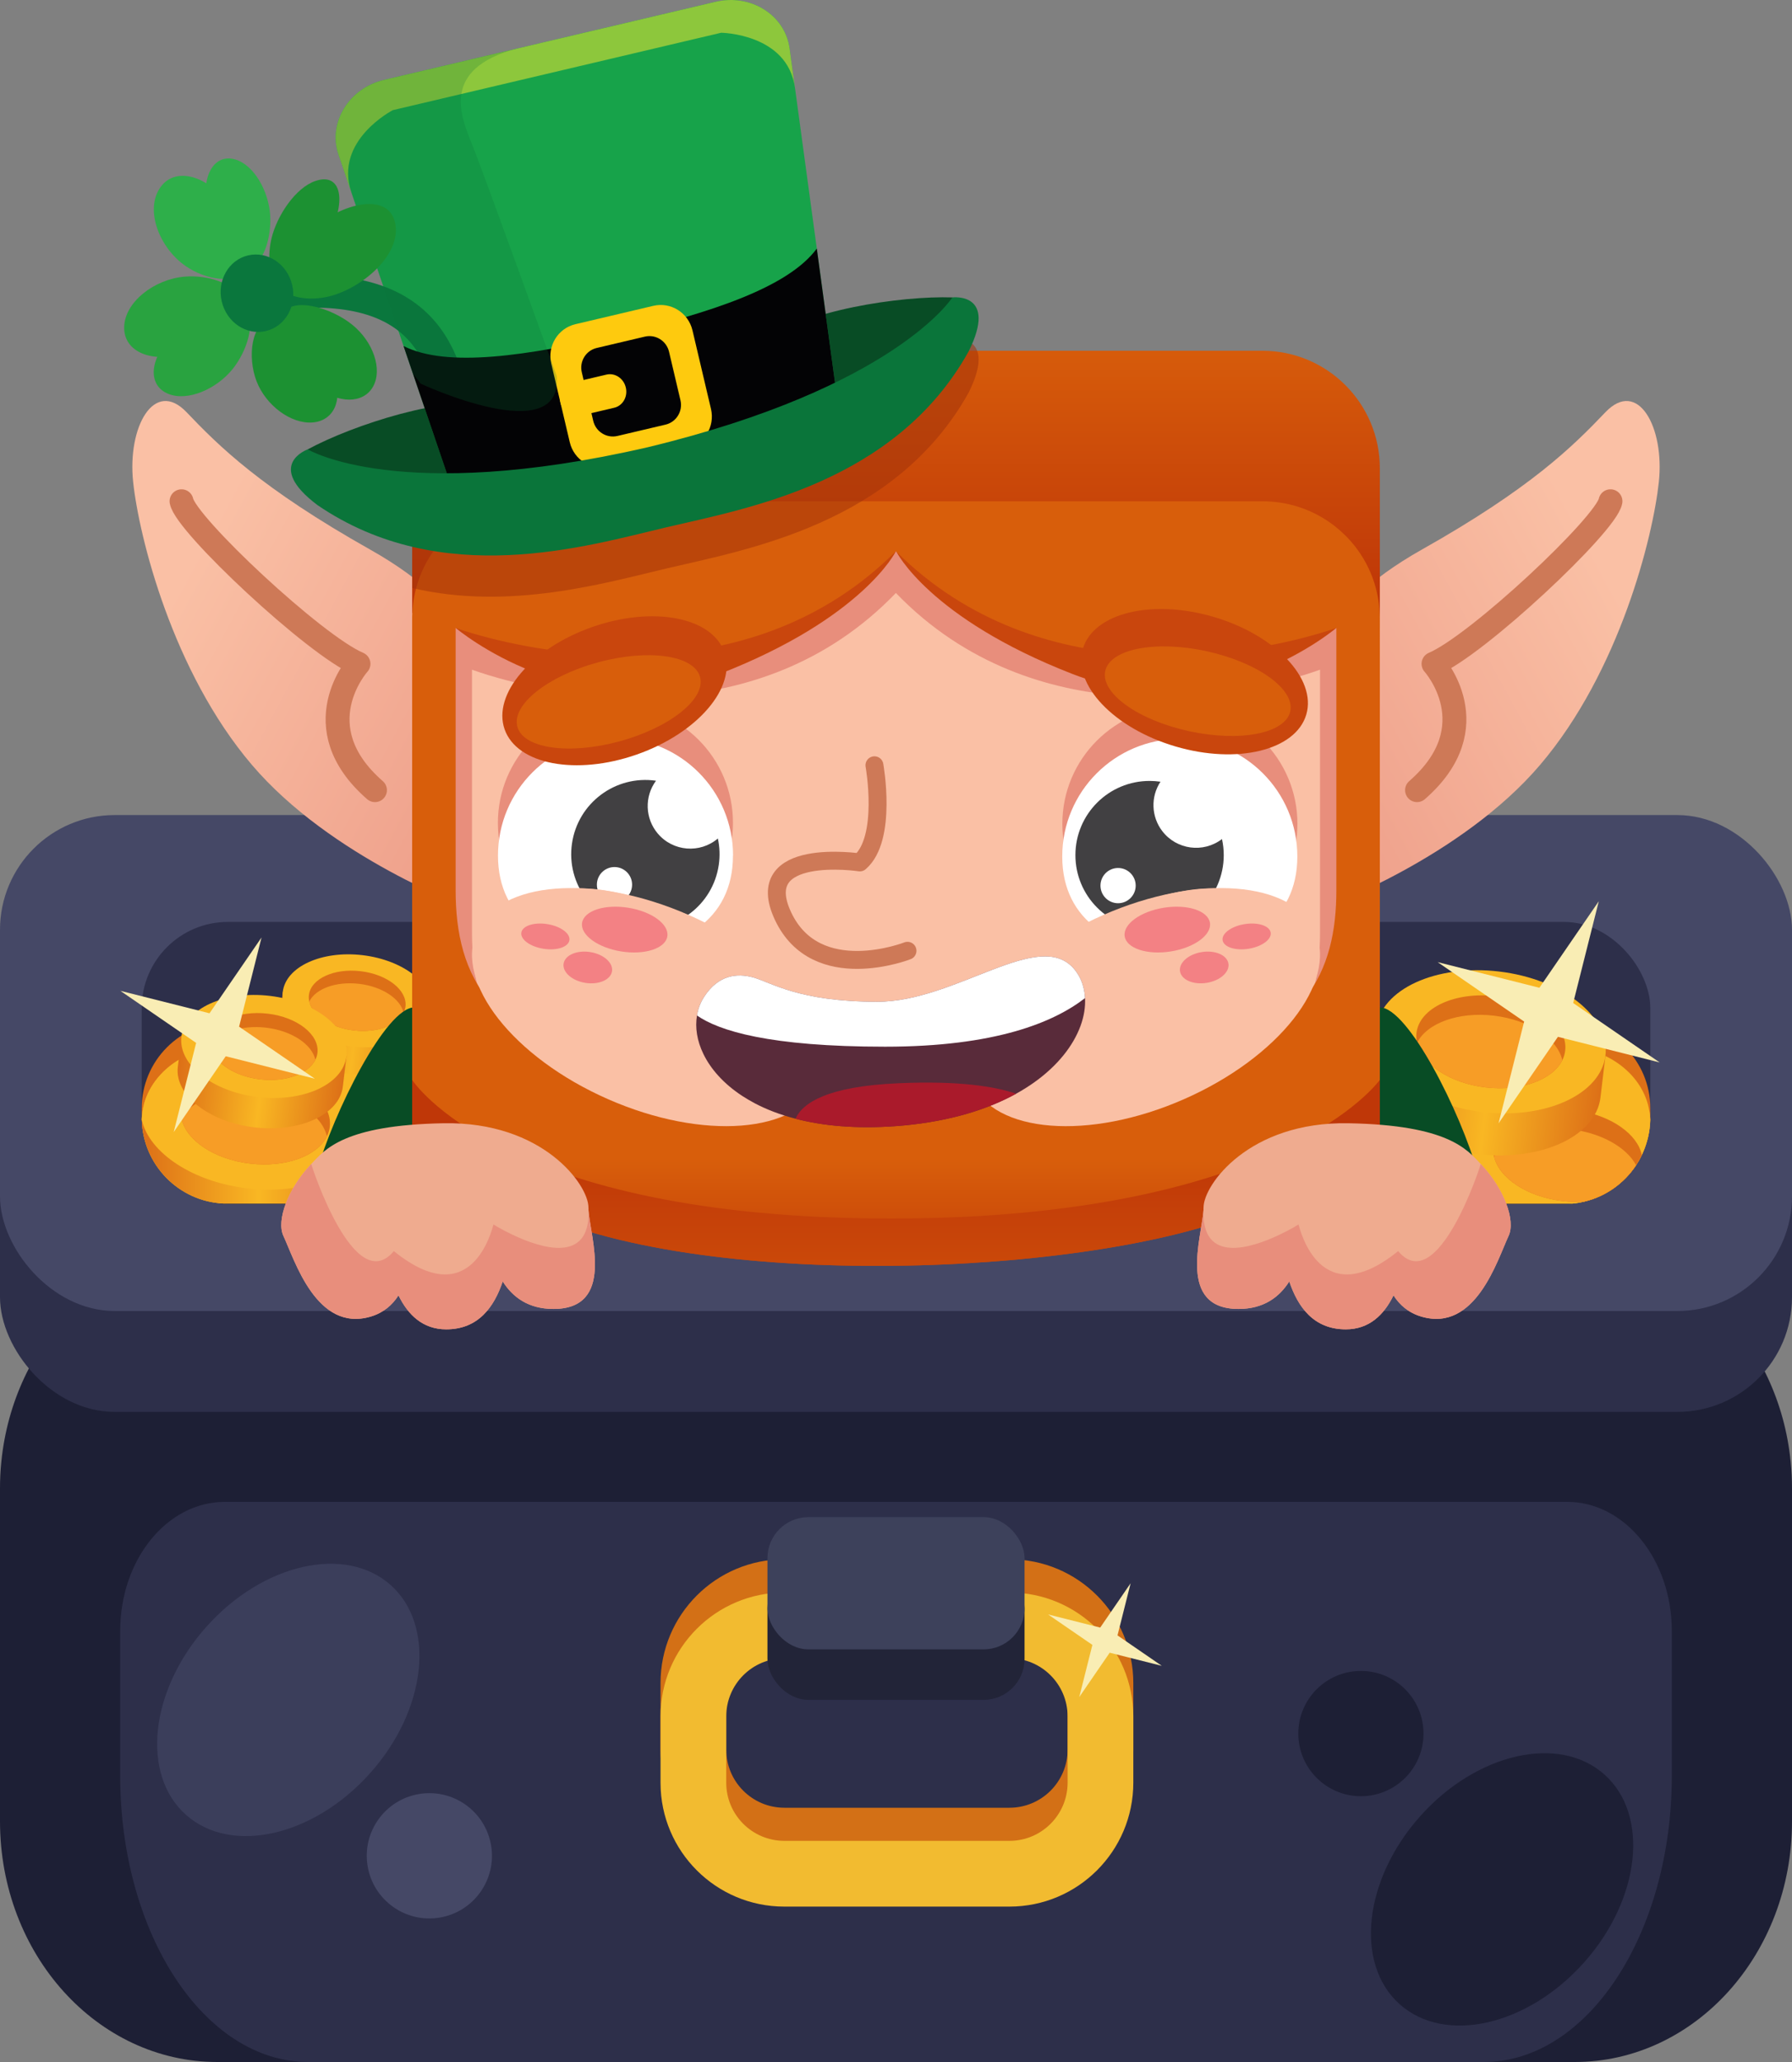 <?xml version="1.0" encoding="UTF-8"?>
<svg id="Layer_1" data-name="Layer 1" xmlns="http://www.w3.org/2000/svg" xmlns:xlink="http://www.w3.org/1999/xlink" viewBox="0 0 300 345">
  <rect x="0" y="0" width="300" height="345" fill="#808080" stroke="none"/>
  <defs>
    <style>
      .cls-1 {
        fill: url(#linear-gradient-2);
      }

      .cls-2 {
        fill: #29a340;
      }

      .cls-3 {
        fill: #a0310a;
        opacity: .53;
      }

      .cls-4 {
        fill: #fff;
      }

      .cls-5 {
        fill: #feca0e;
      }

      .cls-6 {
        fill: #dd7017;
      }

      .cls-7 {
        fill: #d37016;
      }

      .cls-8 {
        fill: #f9b723;
      }

      .cls-9 {
        stroke-width: 4px;
      }

      .cls-9, .cls-10 {
        stroke: #ce7957;
        stroke-linejoin: round;
      }

      .cls-9, .cls-10, .cls-11 {
        fill: none;
        stroke-linecap: round;
      }

      .cls-12 {
        fill: #fac0a5;
      }

      .cls-13 {
        fill: #ed516b;
        opacity: .57;
      }

      .cls-14 {
        fill: url(#linear-gradient-6);
      }

      .cls-15 {
        isolation: isolate;
        opacity: .22;
      }

      .cls-15, .cls-16 {
        fill: #0a753a;
      }

      .cls-17 {
        fill: #454866;
      }

      .cls-10 {
        stroke-width: 3px;
      }

      .cls-18 {
        fill: #084c25;
      }

      .cls-19 {
        fill: #f2bb30;
      }

      .cls-20 {
        fill: url(#linear-gradient-10);
      }

      .cls-21 {
        fill: #222438;
      }

      .cls-22 {
        fill: #1c9132;
      }

      .cls-23 {
        fill: #f9edb4;
      }

      .cls-24 {
        fill: #17a34a;
      }

      .cls-25 {
        fill: #8dc73c;
      }

      .cls-26 {
        fill: #2d2f4a;
      }

      .cls-27 {
        fill: #592b3a;
      }

      .cls-28 {
        fill: #efab8f;
      }

      .cls-29 {
        fill: #1d1f35;
      }

      .cls-30 {
        fill: url(#linear-gradient-5);
      }

      .cls-31 {
        fill: #3d415b;
      }

      .cls-32 {
        fill: #030305;
      }

      .cls-33 {
        fill: #3b3e5b;
      }

      .cls-34 {
        fill: #aa1a2b;
      }

      .cls-35 {
        fill: url(#linear-gradient-7);
      }

      .cls-11 {
        stroke: #0a773d;
        stroke-miterlimit: 10;
        stroke-width: 5.401px;
      }

      .cls-36 {
        fill: url(#linear-gradient-9);
      }

      .cls-37 {
        fill: url(#linear-gradient-3);
      }

      .cls-38 {
        fill: url(#linear-gradient);
      }

      .cls-39 {
        fill: #f79d26;
      }

      .cls-40 {
        fill: #c9460d;
      }

      .cls-41 {
        fill: url(#linear-gradient-4);
      }

      .cls-42 {
        fill: #d85e0b;
      }

      .cls-43 {
        fill: #e88e7c;
      }

      .cls-44 {
        fill: url(#linear-gradient-8);
      }

      .cls-45 {
        fill: #2eaf4a;
      }

      .cls-46 {
        fill: #0a773d;
      }

      .cls-47 {
        fill: #414042;
      }
    </style>
    <linearGradient id="linear-gradient" x1="242.411" y1="151.118" x2="275.052" y2="151.118" gradientTransform="translate(0 346) scale(1 -1)" gradientUnits="userSpaceOnUse">
      <stop offset=".006" stop-color="#dd7017"/>
      <stop offset=".511" stop-color="#f9b723"/>
      <stop offset="1" stop-color="#dd7017"/>
    </linearGradient>
    <linearGradient id="linear-gradient-2" x1="153.297" y1="592.995" x2="178.391" y2="592.995" gradientTransform="translate(-175.422 741.297) rotate(6.778) scale(1 -1)" gradientUnits="userSpaceOnUse">
      <stop offset=".006" stop-color="#dd7017"/>
      <stop offset=".511" stop-color="#f9b723"/>
      <stop offset="1" stop-color="#dd7017"/>
    </linearGradient>
    <linearGradient id="linear-gradient-3" x1="269.859" y1="97.328" x2="183.409" y2="144.266" gradientUnits="userSpaceOnUse">
      <stop offset="0" stop-color="#fac0a5"/>
      <stop offset=".989" stop-color="#e88e7c"/>
    </linearGradient>
    <linearGradient id="linear-gradient-4" x1="269.859" y1="97.328" x2="183.409" y2="144.266" gradientTransform="translate(300) rotate(-180) scale(1 -1)" gradientUnits="userSpaceOnUse">
      <stop offset="0" stop-color="#fac0a5"/>
      <stop offset=".989" stop-color="#e88e7c"/>
    </linearGradient>
    <linearGradient id="linear-gradient-5" x1="335.792" y1="606.1" x2="374.435" y2="606.1" gradientTransform="translate(-175.422 741.297) rotate(6.778) scale(1 -1)" gradientUnits="userSpaceOnUse">
      <stop offset=".006" stop-color="#dd7017"/>
      <stop offset=".511" stop-color="#f9b723"/>
      <stop offset="1" stop-color="#dd7017"/>
    </linearGradient>
    <linearGradient id="linear-gradient-6" x1="23.732" y1="154.251" x2="61.952" y2="154.251" gradientTransform="translate(0 346) scale(1 -1)" gradientUnits="userSpaceOnUse">
      <stop offset=".006" stop-color="#dd7017"/>
      <stop offset=".511" stop-color="#f9b723"/>
      <stop offset="1" stop-color="#dd7017"/>
    </linearGradient>
    <linearGradient id="linear-gradient-7" x1="150.002" y1="290.345" x2="150.002" y2="245.614" gradientTransform="translate(0 346) scale(1 -1)" gradientUnits="userSpaceOnUse">
      <stop offset="0" stop-color="#d85e0b"/>
      <stop offset=".989" stop-color="#bf3708"/>
    </linearGradient>
    <linearGradient id="linear-gradient-8" x1="137.332" y1="583.063" x2="165.152" y2="583.063" gradientTransform="translate(-175.422 741.297) rotate(6.778) scale(1 -1)" gradientUnits="userSpaceOnUse">
      <stop offset=".006" stop-color="#dd7017"/>
      <stop offset=".511" stop-color="#f9b723"/>
      <stop offset="1" stop-color="#dd7017"/>
    </linearGradient>
    <linearGradient id="linear-gradient-9" x1="150" y1="152.099" x2="150" y2="127.609" gradientTransform="translate(0 346) scale(1 -1)" gradientUnits="userSpaceOnUse">
      <stop offset="0" stop-color="#d85e0b"/>
      <stop offset=".989" stop-color="#bf3708"/>
    </linearGradient>
    <linearGradient id="linear-gradient-10" x1="150" y1="234.572" x2="150" y2="192.462" gradientTransform="matrix(1, 0, 0, 1, 0, 0)" xlink:href="#linear-gradient-9"/>
  </defs>
  <path class="cls-29" d="M300,249v55.76c0,22.24-16.29,40.24-36.38,40.24H36.38C16.29,345,0,327,0,304.73v-55.73c-.002-1.469,.072-2.938,.22-4.4H.22c2-20.16,17.42-35.86,36.16-35.86h227.24c18.74,0,34.18,15.7,36.16,35.86h0c.148,1.462,.222,2.931,.22,4.4Z"/>
  <path class="cls-26" d="M262.35,251.28c9.68,0,17.53,9.68,17.53,21.63v24.16c0,26.47-14.1,47.93-31.49,47.93H51.61c-17.39,0-31.49-21.46-31.49-47.93v-24.16c0-12,7.85-21.63,17.53-21.63h224.7Z"/>
  <rect class="cls-26" x="0" y="153.25" width="300" height="82.98" rx="19.2" ry="19.2"/>
  <rect class="cls-17" x="0" y="136.37" width="300" height="82.98" rx="19.2" ry="19.2"/>
  <rect class="cls-26" x="23.72" y="154.25" width="252.56" height="47.22" rx="14.43" ry="14.43"/>
  <path class="cls-6" d="M276.28,185.56v1.78c-.181,7.278-5.755,13.281-13,14H37.41c-7.54-.385-13.507-6.522-13.68-14.07v-1.82c-.011-7.969,6.441-14.439,14.41-14.45,.007-0,.013-0,.02-0h223.7c7.969,.006,14.426,6.471,14.42,14.44v.12Z"/>
  <path class="cls-8" d="M276.272,187.376c-.05,1.93-.48,3.77-1.22,5.45-.06,.14-.12,.29-.2,.43-.27,.59-.6,1.16-.95,1.7-1.98,2.99-5.03,5.21-8.64,6.08h-.01c-.64,.16-1.3,.27-1.98,.34H37.412c-7.5-.38-13.45-6.45-13.67-13.95-.01-.04-.01-.08-.01-.12,.02-.85,.14-1.67,.35-2.47,.87-3.34,3.29-6.18,6.57-7.91,2.18-1.15,4.75-1.82,7.5-1.82h223.7c7.29,.07,13.32,4.76,14.28,10.85,.08,.46,.13,.94,.14,1.42Z"/>
  <path class="cls-38" d="M275.052,192.826c-.06,.14-.12,.29-.2,.43-.27,.59-.6,1.16-.95,1.7-1.98,2.99-5.03,5.21-8.64,6.08,0,0,0,.01-.01,0-.64,.16-1.3,.27-1.98,.34h-20.47c-.35-1.08-.47-2.18-.34-3.29l.83-7.04,3.82,.45c1.09-.69,2.33-1.28,3.69-1.76,3.47-1.2,7.73-1.66,12.24-1.13,4.51,.54,8.54,1.99,11.63,3.98,.13,.08,.25,.16,.38,.24Z"/>
  <path class="cls-8" d="M276.272,187.376c-.05,1.93-.48,3.77-1.22,5.45-.06,.14-.12,.29-.2,.43-.27,.59-.6,1.16-.95,1.7-1.98,2.99-5.03,5.21-8.64,6.08,0,0,0,.01-.01,0-.64,.16-1.3,.27-1.98,.34h-13.4c-4.42-2.7-7.04-6.48-6.58-10.33,.77-6.49,9.99-10.74,20.59-9.48,4.82,.57,9.1,2.19,12.25,4.39,.08,.46,.13,.94,.14,1.42Z"/>
  <path class="cls-6" d="M274.852,193.255c-.27,.59-.6,1.16-.95,1.7-1.98,2.99-5.03,5.21-8.64,6.08,0,0,0,.01-.01,0-1.17,.09-2.4,.06-3.67-.09-5.97-.7-10.65-3.87-11.46-7.44-.12-.54-.15-1.1-.09-1.66,.09-.75,.35-1.46,.77-2.11,1.9-2.97,6.94-4.7,12.59-4.04,5.64,.67,10.14,3.55,11.28,6.89,.08,.22,.14,.45,.18,.67Z"/>
  <path class="cls-39" d="M273.902,194.955c-1.98,2.99-5.03,5.21-8.64,6.08,0,0,0,.01-.01,0-1.17,.09-2.4,.06-3.67-.09-5.97-.7-10.65-3.87-11.46-7.44,1.62-3.28,6.91-5.26,12.88-4.55,5.14,.61,9.33,3.05,10.9,6Z"/>
  <path class="cls-1" d="M69.775,168.635c-2.052-2.129-5.532-3.762-9.614-4.247s-7.848,.287-10.342,1.875l-2.481-.295-.543,4.572c-.501,4.216,4.671,8.297,11.552,9.115,6.881,.818,12.865-1.937,13.367-6.153l.543-4.572-2.481-.295Z"/>
  <ellipse class="cls-8" cx="59.797" cy="167.449" rx="7.687" ry="12.547" transform="translate(-113.539 207.064) rotate(-83.222)"/>
  <g>
    <g>
      <path class="cls-37" d="M237.988,91.977c-18.364,10.335-17.75,20.193-17.75,20.193l1.526,39.66s22.825-8.297,36.093-23.888c13.268-15.592,18.864-38.075,19.851-47.29,.988-9.215-3.528-17.349-8.939-11.685-5.411,5.663-12.418,12.676-30.782,23.011Z"/>
      <path class="cls-9" d="M269.611,83.866c-.731,3.883-22.32,24.12-29.625,27.2,0,0,9.479,10.481-2.759,21.137"/>
    </g>
    <g>
      <path class="cls-41" d="M31.23,68.966c-5.411-5.663-9.926,2.47-8.939,11.685,.988,9.215,6.583,31.699,19.851,47.29,13.268,15.592,36.093,23.888,36.093,23.888l1.526-39.66s.614-9.858-17.75-20.193c-18.364-10.335-25.371-17.348-30.782-23.011Z"/>
      <path class="cls-9" d="M30.389,83.866c.731,3.883,22.32,24.12,29.625,27.2,0,0-9.479,10.481,2.759,21.137"/>
    </g>
  </g>
  <path class="cls-6" d="M67.88,168.409c-.043,.363-.15,.711-.311,1.037-1.056,2.13-4.489,3.414-8.359,2.954-3.872-.46-6.91-2.513-7.436-4.832-.08-.355-.103-.718-.06-1.081,.325-2.735,4.207-4.522,8.673-3.991,4.462,.53,7.818,3.177,7.493,5.913Z"/>
  <path class="cls-39" d="M67.568,169.446c-1.056,2.13-4.489,3.414-8.359,2.954-3.872-.46-6.91-2.513-7.436-4.832,1.053-2.135,4.487-3.418,8.362-2.958,3.872,.46,6.91,2.513,7.433,4.835v-0Z"/>
  <path class="cls-30" d="M264.949,176.133c-3.159-3.278-8.519-5.794-14.805-6.541-6.286-.747-12.086,.442-15.926,2.888l-3.821-.454-.837,7.041c-.772,6.492,7.193,12.777,17.79,14.036,10.597,1.26,19.812-2.983,20.584-9.475l.837-7.041-3.821-.454v-0Z"/>
  <ellipse class="cls-8" cx="249.584" cy="174.307" rx="11.838" ry="19.322" transform="translate(47.037 401.572) rotate(-83.222)"/>
  <path class="cls-6" d="M262.03,175.785c-.066,.559-.231,1.095-.479,1.597-1.625,3.281-6.914,5.258-12.872,4.549-5.963-.709-10.64-3.87-11.452-7.441-.123-.546-.158-1.106-.092-1.665,.501-4.212,6.479-6.963,13.356-6.146,6.872,.817,12.039,4.893,11.539,9.105Z"/>
  <path class="cls-39" d="M261.551,177.382c-1.625,3.281-6.914,5.258-12.872,4.549-5.963-.709-10.64-3.87-11.452-7.441,1.621-3.287,6.91-5.264,12.877-4.555,5.963,.709,10.64,3.87,11.446,7.446Z"/>
  <path class="cls-14" d="M61.952,189.336l-.84,7.04c-.22,1.89-1.16,3.58-2.64,5h-21.06c-7.5-.38-13.45-6.45-13.67-13.95-.01-.04-.01-.08-.01-.12,.02-.85,.14-1.67,.35-2.47l3.31,.39c1.08-.69,2.33-1.28,3.69-1.75,3.47-1.21,7.73-1.67,12.24-1.13,4.51,.53,8.54,1.98,11.63,3.97,1.22,.78,2.29,1.64,3.18,2.57l3.82,.45Z"/>
  <path class="cls-8" d="M61.952,189.336c-.78,6.49-9.99,10.74-20.59,9.48-9.14-1.08-16.32-5.92-17.62-11.39-.01-.04-.01-.08-.01-.12,.02-.85,.14-1.67,.35-2.47,.87-3.34,3.29-6.18,6.57-7.91,2.45-1.05,5.38-1.69,8.58-1.82,.85-.04,1.73-.04,2.62,0,.76,.03,1.53,.1,2.31,.19,10.59,1.26,18.56,7.55,17.79,14.04Z"/>
  <path class="cls-6" d="M55.208,188.534c-.066,.559-.231,1.095-.479,1.597-1.625,3.281-6.914,5.258-12.872,4.549-5.963-.709-10.64-3.87-11.452-7.441-.123-.546-.158-1.106-.092-1.665,.501-4.212,6.479-6.963,13.356-6.146,6.872,.817,12.039,4.893,11.539,9.105Z"/>
  <path class="cls-39" d="M54.729,190.131c-1.625,3.281-6.914,5.258-12.872,4.549-5.963-.709-10.64-3.87-11.452-7.441,1.621-3.287,6.91-5.264,12.877-4.555,5.963,.709,10.64,3.87,11.446,7.446h-0Z"/>
  <path class="cls-18" d="M69.36,168.55c-4.73,0-13.56,17.56-16.37,27.68l23.29,7.65-6.92-35.33Z"/>
  <path class="cls-7" d="M169,271.89c5.368,.005,9.719,4.352,9.73,9.72v11.13c-.011,5.368-4.362,9.715-9.73,9.72h-37.7c-5.366-.006-9.714-4.354-9.72-9.72v-11.13c.006-5.366,4.354-9.714,9.72-9.72h37.7m0-11h-37.7c-11.438-.006-20.714,9.262-20.72,20.7v11.15c0,11.443,9.277,20.72,20.72,20.72h37.7c11.443-.006,20.719-9.277,20.73-20.72v-11.13c-0-11.443-9.277-20.72-20.72-20.72h-.01v-0Z"/>
  <path class="cls-19" d="M169,277.45c5.368,.005,9.719,4.352,9.73,9.72v11.14c-.028,5.356-4.374,9.685-9.73,9.69h-37.7c-5.366-.006-9.714-4.354-9.72-9.72v-11.11c.006-5.366,4.354-9.714,9.72-9.72h37.7m0-11h-37.7c-11.443,0-20.72,9.277-20.72,20.72h0v11.14c.017,11.432,9.288,20.69,20.72,20.69h37.7c11.443-.006,20.719-9.277,20.73-20.72v-11.11c-.011-11.443-9.287-20.714-20.73-20.72Z"/>
  <path class="cls-18" d="M231,168.55c4.73,0,13.56,17.56,16.38,27.68l-23.3,7.65,6.92-35.33Z"/>
  <rect class="cls-21" x="128.48" y="262.29" width="43.04" height="22.12" rx="6.85" ry="6.85"/>
  <rect class="cls-31" x="128.48" y="253.84" width="43.04" height="22.12" rx="6.85" ry="6.85"/>
  <ellipse class="cls-33" cx="48.263" cy="284.42" rx="25.75" ry="18.38" transform="translate(-196.122 131.122) rotate(-48.27)"/>
  <circle class="cls-17" cx="71.88" cy="310.5" r="10.48" transform="translate(-50.314 16.144) rotate(-9.51)"/>
  <ellipse class="cls-29" cx="251.462" cy="316.121" rx="25.75" ry="18.38" transform="translate(-151.834 293.367) rotate(-48.27)"/>
  <circle class="cls-29" cx="227.83" cy="290.05" r="10.48"/>
  <path class="cls-35" d="M231.002,78.336v26.73H69.002v-26.73c0-10.84,8.79-19.63,19.63-19.65h122.79c10.82,.05,19.57,8.83,19.58,19.65Z"/>
  <path class="cls-12" d="M231.002,103.295v98.08H69.002V103.505c0-.26,0-.52,.02-.79,.18-4.74,124.274-15.506,124.274-15.506,.48,0,37.706,14.167,37.706,16.086Z"/>
  <circle class="cls-43" cx="197.527" cy="137.847" r="19.678"/>
  <circle class="cls-43" cx="103.03" cy="137.687" r="19.678"/>
  <path class="cls-4" d="M217.188,143.31c0,10.867-8.81,15.926-19.678,15.926s-19.678-5.058-19.678-15.926c-.005-10.868,8.801-19.682,19.669-19.686,10.868-.005,19.682,8.801,19.686,19.669v.017l-0,0Z"/>
  <path class="cls-4" d="M122.707,143.151c0,10.867-8.81,15.926-19.678,15.926s-19.662-5.058-19.662-15.926,8.81-19.678,19.678-19.678,19.678,8.81,19.678,19.678h-.016Z"/>
  <path class="cls-47" d="M120.175,140.295c-3.004,2.548-7.504,2.178-10.052-.825-2.139-2.521-2.264-6.182-.303-8.843-6.787-.982-13.085,3.725-14.066,10.512-.982,6.787,3.725,13.085,10.512,14.066,6.787,.982,13.085-3.725,14.066-10.512,.212-1.463,.16-2.952-.152-4.397h-.005Zm-17.297,10.668c-1.628,.003-2.95-1.314-2.953-2.942-.003-1.628,1.314-2.95,2.942-2.953,1.628-.003,2.95,1.314,2.953,2.942v.005c0,1.626-1.316,2.945-2.942,2.948h0Z"/>
  <path class="cls-47" d="M204.572,140.384c-3.132,2.393-7.611,1.793-10.004-1.34-1.841-2.41-1.958-5.72-.291-8.254-.594-.084-1.193-.127-1.792-.13-6.858-.018-12.431,5.527-12.449,12.384-.018,6.858,5.527,12.431,12.384,12.449,6.858,.018,12.431-5.527,12.449-12.384,.002-.919-.097-1.835-.297-2.732v.005l0,0Zm-17.394,10.738c-1.628,0-2.948-1.32-2.948-2.948s1.32-2.948,2.948-2.948,2.948,1.32,2.948,2.948-1.32,2.948-2.948,2.948h0Z"/>
  <path class="cls-44" d="M55.245,176.406c-2.274-2.36-6.133-4.171-10.658-4.709s-8.701,.318-11.465,2.079l-2.751-.327-.603,5.069c-.556,4.674,5.178,9.198,12.807,10.105s14.263-2.147,14.819-6.821l.603-5.069-2.751-.327h0Z"/>
  <ellipse class="cls-8" cx="44.184" cy="175.092" rx="8.523" ry="13.91" transform="translate(-134.899 198.3) rotate(-83.222)"/>
  <path class="cls-6" d="M53.144,176.156c-.048,.403-.167,.788-.345,1.15-1.17,2.362-4.977,3.785-9.267,3.275-4.293-.51-7.66-2.786-8.244-5.357-.089-.393-.114-.796-.066-1.199,.36-3.032,4.664-5.013,9.615-4.425,4.947,.588,8.667,3.523,8.307,6.555h0Z"/>
  <path class="cls-39" d="M52.799,177.306c-1.17,2.362-4.977,3.785-9.267,3.275-4.293-.51-7.66-2.786-8.244-5.357,1.167-2.366,4.974-3.79,9.271-3.279,4.293,.51,7.66,2.786,8.24,5.36v0Z"/>
  <path class="cls-43" d="M227.978,109.693c-.173-4.74-1.993-9.26-5.161-12.72-.173-.18-.347-.37-.52-.54-2.128-2.17-4.738-3.78-7.588-4.71-1.82-.58-3.726-.88-5.633-.88H90.928c-1.907,0-3.813,.3-5.633,.88-2.85,.93-5.46,2.54-7.588,4.71-.173,.17-.347,.36-.52,.54-3.168,3.46-4.988,7.98-5.161,12.72-.019,.27-.019,.53-.019,.79v5.71l5.222,77.247c0,.1-7.012-4.673-7.012-4.463l74.879,5.764,7.1-3.806,68.041-4.764c0-.21,4.837,4.864,4.837,4.764l2.924-74.741v-5.71c0-.26,0-.52-.019-.79h0Zm-41.819,75.14s-4.914,10.742-36.218,10.742-36.096-10.742-36.096-10.742c-28.983-.5-34.828-14.11-34.828-28.88v-43.91s26.942,10.36,52.161,0c6.548-2.69,12.99-6.79,18.805-12.83,5.816,6.04,12.296,10.14,18.844,12.83,25.217,10.36,52.158,.001,52.161,0v43.91c0,14.77-5.845,28.38-34.828,28.88h-0Z"/>
  <path class="cls-40" d="M223.722,105.059s-20.111,17.08-44.178,7.709c-24.068-9.371-29.522-20.535-29.522-20.535l66.63,5.006,7.07,7.82h0Z"/>
  <path class="cls-40" d="M76.282,105.059s20.111,17.08,44.178,7.709c24.068-9.371,29.522-20.535,29.522-20.535l-66.63,5.006-7.07,7.82Z"/>
  <path class="cls-36" d="M230.98,102.71c-.18-4.74-2.07-9.26-5.36-12.72-.18-.18-.36-.37-.54-.54-2.21-2.17-4.92-3.78-7.88-4.7-1.89-.58-3.87-.88-5.85-.88H88.65c-1.98,0-3.96,.3-5.85,.88-2.96,.92-5.67,2.53-7.88,4.7-.18,.17-.36,.36-.54,.54-3.29,3.46-5.18,7.98-5.36,12.72-.02,.27-.02,.53-.02,.79v98.25c0,2.34,9.89-1.48,18.77,.13,28.78,14.46,95.24,11.69,120.93,.84,11.13-1.59,22.3,1.74,22.3-.97V103.5c0-.26,0-.52-.02-.79Zm-154.7,2.35s27.98,10.36,54.17,0c6.8-2.69,13.49-6.79,19.53-12.83,6.04,6.04,12.77,10.14,19.57,12.83,26.19,10.36,54.17,0,54.17,0v43.9c0,13.29-4.93,25.63-27.86,28.33l-45.2,.2-42.12,.18c-26.71-1.58-32.26-14.62-32.26-28.71v-43.9Z"/>
  <path class="cls-20" d="M231,180.68v21.07c0,2.71-11.17-.62-22.3,.97-25.69,10.85-92.15,13.62-120.93-.84-8.88-1.61-18.77,2.21-18.77-.13v-21.07s14.75,23.2,80.16,23.2c65.42,0,81.84-23.2,81.84-23.2Z"/>
  <ellipse class="cls-12" cx="108.563" cy="168.506" rx="16.825" ry="31.404" transform="translate(-89.369 200.178) rotate(-66.299)"/>
  <ellipse class="cls-12" cx="191.441" cy="168.506" rx="31.404" ry="16.825" transform="translate(-51.587 91.166) rotate(-23.701)"/>
  <ellipse class="cls-40" cx="102.873" cy="115.577" rx="19.494" ry="11.299" transform="translate(-32.446 40.545) rotate(-19.321)"/>
  <ellipse class="cls-40" cx="199.983" cy="114.052" rx="11.299" ry="19.494" transform="translate(34.148 273.739) rotate(-73.614)"/>
  <ellipse class="cls-42" cx="200.515" cy="115.643" rx="6.849" ry="15.85" transform="translate(44.866 286.97) rotate(-77.718)"/>
  <ellipse class="cls-42" cx="101.904" cy="117.432" rx="15.85" ry="6.849" transform="translate(-27.25 30.864) rotate(-15.217)"/>
  <path class="cls-28" d="M98.522,202.465c.01-.15,0-.3-.01-.45,0-3.76-7.591-14.389-24.28-14.08-16.689,.31-19.83,4.39-22.12,6.81-3.95,4.15-5.86,9.47-4.67,12.03,1.89,4.05,5.55,16.22,14.64,13.5,2.1-.63,3.59-1.91,4.63-3.54,1.57,3.22,4.04,5.68,7.99,5.68,5.38,0,8.02-3.74,9.46-8.01,1.65,2.6,4.26,4.6,8.49,4.6,10.32,0,6.17-11.96,5.87-16.54Z"/>
  <path class="cls-43" d="M92.652,219.005c-4.23,0-6.84-2-8.49-4.6-1.44,4.27-4.08,8.01-9.46,8.01-3.95,0-6.42-2.46-7.99-5.68-1.04,1.63-2.53,2.91-4.63,3.54-9.09,2.72-12.75-9.45-14.64-13.5-1.19-2.56,.72-7.88,4.67-12.03,.09,.49,7.261,22.429,13.821,14.581,13.083,10.59,16.419-3.631,16.679-4.451,0,0,1.34,.84,3.23,1.73,4.74,2.25,13,4.89,12.68-4.14,.3,4.58,4.45,16.54-5.87,16.54v0Z"/>
  <polygon class="cls-23" points="267.655 150.788 263.367 167.82 277.846 177.762 260.814 173.475 250.872 187.953 255.159 170.921 240.681 160.979 257.713 165.267 267.655 150.788"/>
  <polygon class="cls-23" points="189.278 264.9 187.082 273.625 194.499 278.718 185.774 276.521 180.681 283.938 182.877 275.213 175.461 270.12 184.185 272.317 189.278 264.9"/>
  <polygon class="cls-23" points="43.783 156.852 40.027 171.773 52.711 180.483 37.79 176.727 29.079 189.411 32.836 174.49 20.151 165.78 35.073 169.536 43.783 156.852"/>
  <path class="cls-12" d="M181.237,155.482s26.889-16.172,35.349,1.191c8.46,17.363-10.846,6.22-10.846,6.22,0,0-12.348-5.475-20.444-3.766-2.499,.334-4.058-3.646-4.058-3.646Z"/>
  <path class="cls-12" d="M118.767,155.482s-26.889-16.172-35.349,1.191c-8.46,17.363,10.846,6.22,10.846,6.22,0,0,12.348-5.475,20.444-3.766,2.499,.334,4.058-3.646,4.058-3.646Z"/>
  <ellipse class="cls-13" cx="195.42" cy="155.533" rx="7.226" ry="3.703" transform="translate(-22.034 32.678) rotate(-9.051)"/>
  <ellipse class="cls-13" cx="208.702" cy="156.678" rx="4.075" ry="2.088" transform="translate(-22.049 34.782) rotate(-9.051)"/>
  <ellipse class="cls-13" cx="201.599" cy="161.87" rx="4.103" ry="2.609" transform="translate(-22.954 33.729) rotate(-9.051)"/>
  <ellipse class="cls-13" cx="104.584" cy="155.533" rx="3.703" ry="7.226" transform="translate(-65.465 234.347) rotate(-80.949)"/>
  <ellipse class="cls-13" cx="91.302" cy="156.678" rx="2.088" ry="4.075" transform="translate(-77.789 222.196) rotate(-80.949)"/>
  <ellipse class="cls-13" cx="98.405" cy="161.87" rx="2.609" ry="4.103" transform="translate(-76.93 233.586) rotate(-80.949)"/>
  <g>
    <path class="cls-28" d="M201.478,202.465c-.01-.15,0-.3,.01-.45,0-3.76,7.591-14.389,24.28-14.08s19.83,4.39,22.12,6.81c3.95,4.15,5.86,9.47,4.67,12.03-1.89,4.05-5.55,16.22-14.64,13.5-2.1-.63-3.59-1.91-4.63-3.54-1.57,3.22-4.04,5.68-7.99,5.68-5.38,0-8.02-3.74-9.46-8.01-1.65,2.6-4.26,4.6-8.49,4.6-10.32,0-6.17-11.96-5.87-16.54Z"/>
    <path class="cls-43" d="M207.348,219.005c4.23,0,6.84-2,8.49-4.6,1.44,4.27,4.08,8.01,9.46,8.01,3.95,0,6.42-2.46,7.99-5.68,1.04,1.63,2.53,2.91,4.63,3.54,9.09,2.72,12.75-9.45,14.64-13.5,1.19-2.56-.72-7.88-4.67-12.03-.09,.49-7.261,22.429-13.821,14.581-13.083,10.59-16.419-3.631-16.679-4.451,0,0-1.34,.84-3.23,1.73-4.74,2.25-13,4.89-12.68-4.14-.3,4.58-4.45,16.54,5.87,16.54v0Z"/>
  </g>
  <path class="cls-10" d="M146.391,128.041s2.215,12.24-2.445,16.252c0,0-18.415-2.778-12.846,9.007s20.824,5.778,20.824,5.778"/>
  <g>
    <path class="cls-27" d="M181.645,166.995c.08,1.481-.168,3.068-.771,4.7-1.197,3.228-3.76,6.597-7.847,9.479-.904,.63-1.862,1.241-2.917,1.818-4.7,2.598-10.916,4.567-18.799,5.312-.452,.035-.904,.08-1.357,.115-6.615,.479-12.192-.044-16.777-1.241-2.572-.665-4.842-1.543-6.801-2.572-.736-.39-1.436-.807-2.102-1.233-3.148-2.057-5.312-4.531-6.526-7.049-1.064-2.19-1.41-4.416-1.064-6.42,.177-1.135,.594-2.208,1.224-3.166,2.376-3.636,5.498-3.937,8.149-3.21,3.104,.851,7.608,4.079,20.829,4.079s27.151-12.494,32.986-5.418c1.082,1.303,1.685,2.962,1.773,4.806Z"/>
    <path class="cls-34" d="M170.112,182.993c-4.7,2.593-10.917,4.569-18.8,5.309-.449,.037-.908,.084-1.358,.112-6.619,.487-12.19-.037-16.778-1.236,1.18-2.65,5.346-5.421,17.237-5.936,10.009-.44,16.048,.506,19.699,1.751Z"/>
    <path class="cls-4" d="M181.645,166.995c-5.249,4.079-15.083,8.131-33.465,8.131-19.393,0-27.843-2.669-31.496-5.223,.177-1.135,.594-2.208,1.224-3.166,2.376-3.636,5.498-3.937,8.149-3.21,3.104,.851,7.608,4.079,20.829,4.079s27.151-12.494,32.986-5.418c1.082,1.303,1.685,2.962,1.773,4.806Z"/>
  </g>
  <path class="cls-18" d="M51.519,75.187c7.563-4.103,23.529-9.291,31.162-7.342,22.78,5.817,6.887,14.612,6.887,14.612,0,0-44.05,3.358-38.05-7.27h-0Z"/>
  <path class="cls-18" d="M159.438,49.761c-8.599-.295-25.202,2.191-31.162,7.342-17.787,15.374,.36,16.15,.36,16.15,0,0,40.916-16.66,30.802-23.492h0Z"/>
  <g>
    <path class="cls-24" d="M132.18,8.077l.903,6.612,.011,.045,7.295,53.704,.493,3.6-63.44,14.947-1.166-3.441-7.138-21.021-10.299-30.294-.011-.045-2.154-6.318c-1.807-5.316,1.722-11.102,7.608-12.489L119.797,.299c5.896-1.389,11.627,2.216,12.383,7.779Z"/>
    <path class="cls-11" d="M76.624,71.761c-1.794-11.624-4.772-26.904-34.445-22.075"/>
    <path class="cls-45" d="M37.856,33.767c2.608,3.457,4.36,9.181,2.928,11.485-1.435,2.309-6.338,1.602-9.724-.749-4.286-2.965-6.774-9.134-4.364-12.934,2.401-3.786,7.798-2.265,11.134,2.156l.026,.042v-0Z"/>
    <path class="cls-45" d="M45.235,36.017c.224,3.486-1.064,8.021-3.204,8.372-2.419,.397-6.002-4.549-7.171-9.072-1.409-5.455,.8-9.723,4.531-8.632,3.141,.919,5.585,5.308,5.843,9.331Z"/>
    <path class="cls-22" d="M53.035,64.684c-3.539-2.86-7.329-9.313-5.704-12.185,1.624-2.872,8.058-1.07,11.635,1.828,3.548,2.865,5.104,7.514,3.475,10.383-1.629,2.869-5.826,2.872-9.374,.006l-.032-.032h0Z"/>
    <path class="cls-22" d="M42.954,63.797c-1.569-4.043-.929-10.062,2.641-10.303s8.733,5.387,10.302,9.43c1.57,4.047-.054,7.524-3.629,7.765-3.574,.241-7.745-2.845-9.315-6.892Z"/>
    <path class="cls-2" d="M30.72,59.112c-5.148,1.677-10.02-.164-9.933-4.382,.086-4.176,4.992-7.975,10.045-8.439,4.301-.402,9.393,1.478,9.397,4.39,.004,2.933-5.146,7.004-9.463,8.411l-.046,.02h0Z"/>
    <path class="cls-2" d="M28.186,65.904c-3.614-1.454-3.152-6.166,.873-9.837,3.503-3.195,9.729-5.611,11.887-3.884,1.978,1.583,.415,6.563-1.999,9.562-2.711,3.366-7.534,5.457-10.76,4.159Z"/>
    <path class="cls-32" d="M103.619,55.982c-15.381,3.574-28.811,5.597-36.062,1.911l8.723,25.66,22.173-1.512,21.423-5.047,20.516-8.545-3.65-26.855c-4.842,6.536-17.763,10.721-33.122,14.39h0Z"/>
    <path class="cls-25" d="M119.797,.3l-55.512,13.079c-5.892,1.388-9.415,7.167-7.609,12.492l2.147,6.314c-2.95-8.676,6.94-13.755,6.94-13.755L120.729,5.48s11.118,.13,12.351,9.21l-.898-6.608c-.761-5.572-6.493-9.17-12.385-7.782Z"/>
    <g>
      <path class="cls-5" d="M95.772,64.032l5.752-1.355c1.43-.337,2.881,.627,3.241,2.153l.004,.017c.36,1.526-.508,3.037-1.938,3.374l-5.752,1.355c-1.43,.337-2.881-.627-3.241-2.153l-.004-.017c-.36-1.526,.508-3.037,1.938-3.374Z"/>
      <path class="cls-5" d="M109.368,51.172l-13.04,3.072c-2.928,.69-4.737,3.642-4.039,6.603l3.096,13.143c.696,2.953,3.633,4.787,6.56,4.097l13.04-3.072c2.928-.69,4.737-3.642,4.041-6.595l-3.096-13.143c-.698-2.961-3.635-4.795-6.562-4.105Zm4.55,15.804c.428,1.818-.691,3.644-2.501,4.07l-8.049,1.896c-1.81,.427-3.627-.708-4.055-2.526l-1.914-8.126c-.43-1.826,.691-3.644,2.501-4.07l8.049-1.896c1.81-.427,3.625,.7,4.055,2.526l1.914,8.126Z"/>
    </g>
    <path class="cls-15" d="M78.994,24.074c2.006,4.935,14.207,38.83,14.207,38.83,1.068,12.398-22.771,1.291-22.771,1.291l-1.293-1.673-10.299-30.294-.011-.045-2.154-6.318c-1.807-5.316,1.722-11.102,7.608-12.489l22.177-5.225c-12.682,3.381-9.37,11.224-7.465,15.921Z"/>
    <path class="cls-22" d="M51.951,38.624c5.2-4.778,13.444-6.698,14.266-.944,.764,5.344-6.142,10.916-11.614,12.02-3.486,.709-7.127-.126-7.669-1.999-.557-1.924,1.833-6.146,4.98-9.038,0,0,.037-.04,.037-.04Z"/>
    <path class="cls-22" d="M52.805,30.277c4.769-1.636,5.316,4.367,1.441,10.432-2.529,3.959-6.435,6.943-7.987,6.124-1.305-.689-1.473-4.225-.783-7.039,.905-3.691,3.959-8.361,7.329-9.517Z"/>
    <ellipse class="cls-46" cx="43.017" cy="49.06" rx="6.054" ry="6.501" transform="translate(-10.104 11.172) rotate(-13.257)"/>
  </g>
  <path class="cls-3" d="M162.15,65.71c-12.29,22.01-37.24,26.26-50.6,29.41-10.06,2.37-26.27,7.11-42.55,3.26v-12.46c9.01,.54,21.86-.15,39.39-4.19,32.23-7.77,45.18-18.59,49.37-23.04,1.2-1.28,1.68-2.04,1.68-2.04,0,0,3.22-.39,4.14,2.04,.51,1.33,.33,3.49-1.43,7.02Z"/>
  <path class="cls-16" d="M159.438,49.761s-9.526,15.069-51.046,25.079c-41.622,9.578-56.873,.347-56.873,.347,0,0-7.307,2.593,1.618,9.316,20.82,14.211,45.045,6.875,58.41,3.726,13.365-3.149,38.317-7.399,50.603-29.41,4.984-10-2.711-9.058-2.711-9.058h0Z"/>
</svg>